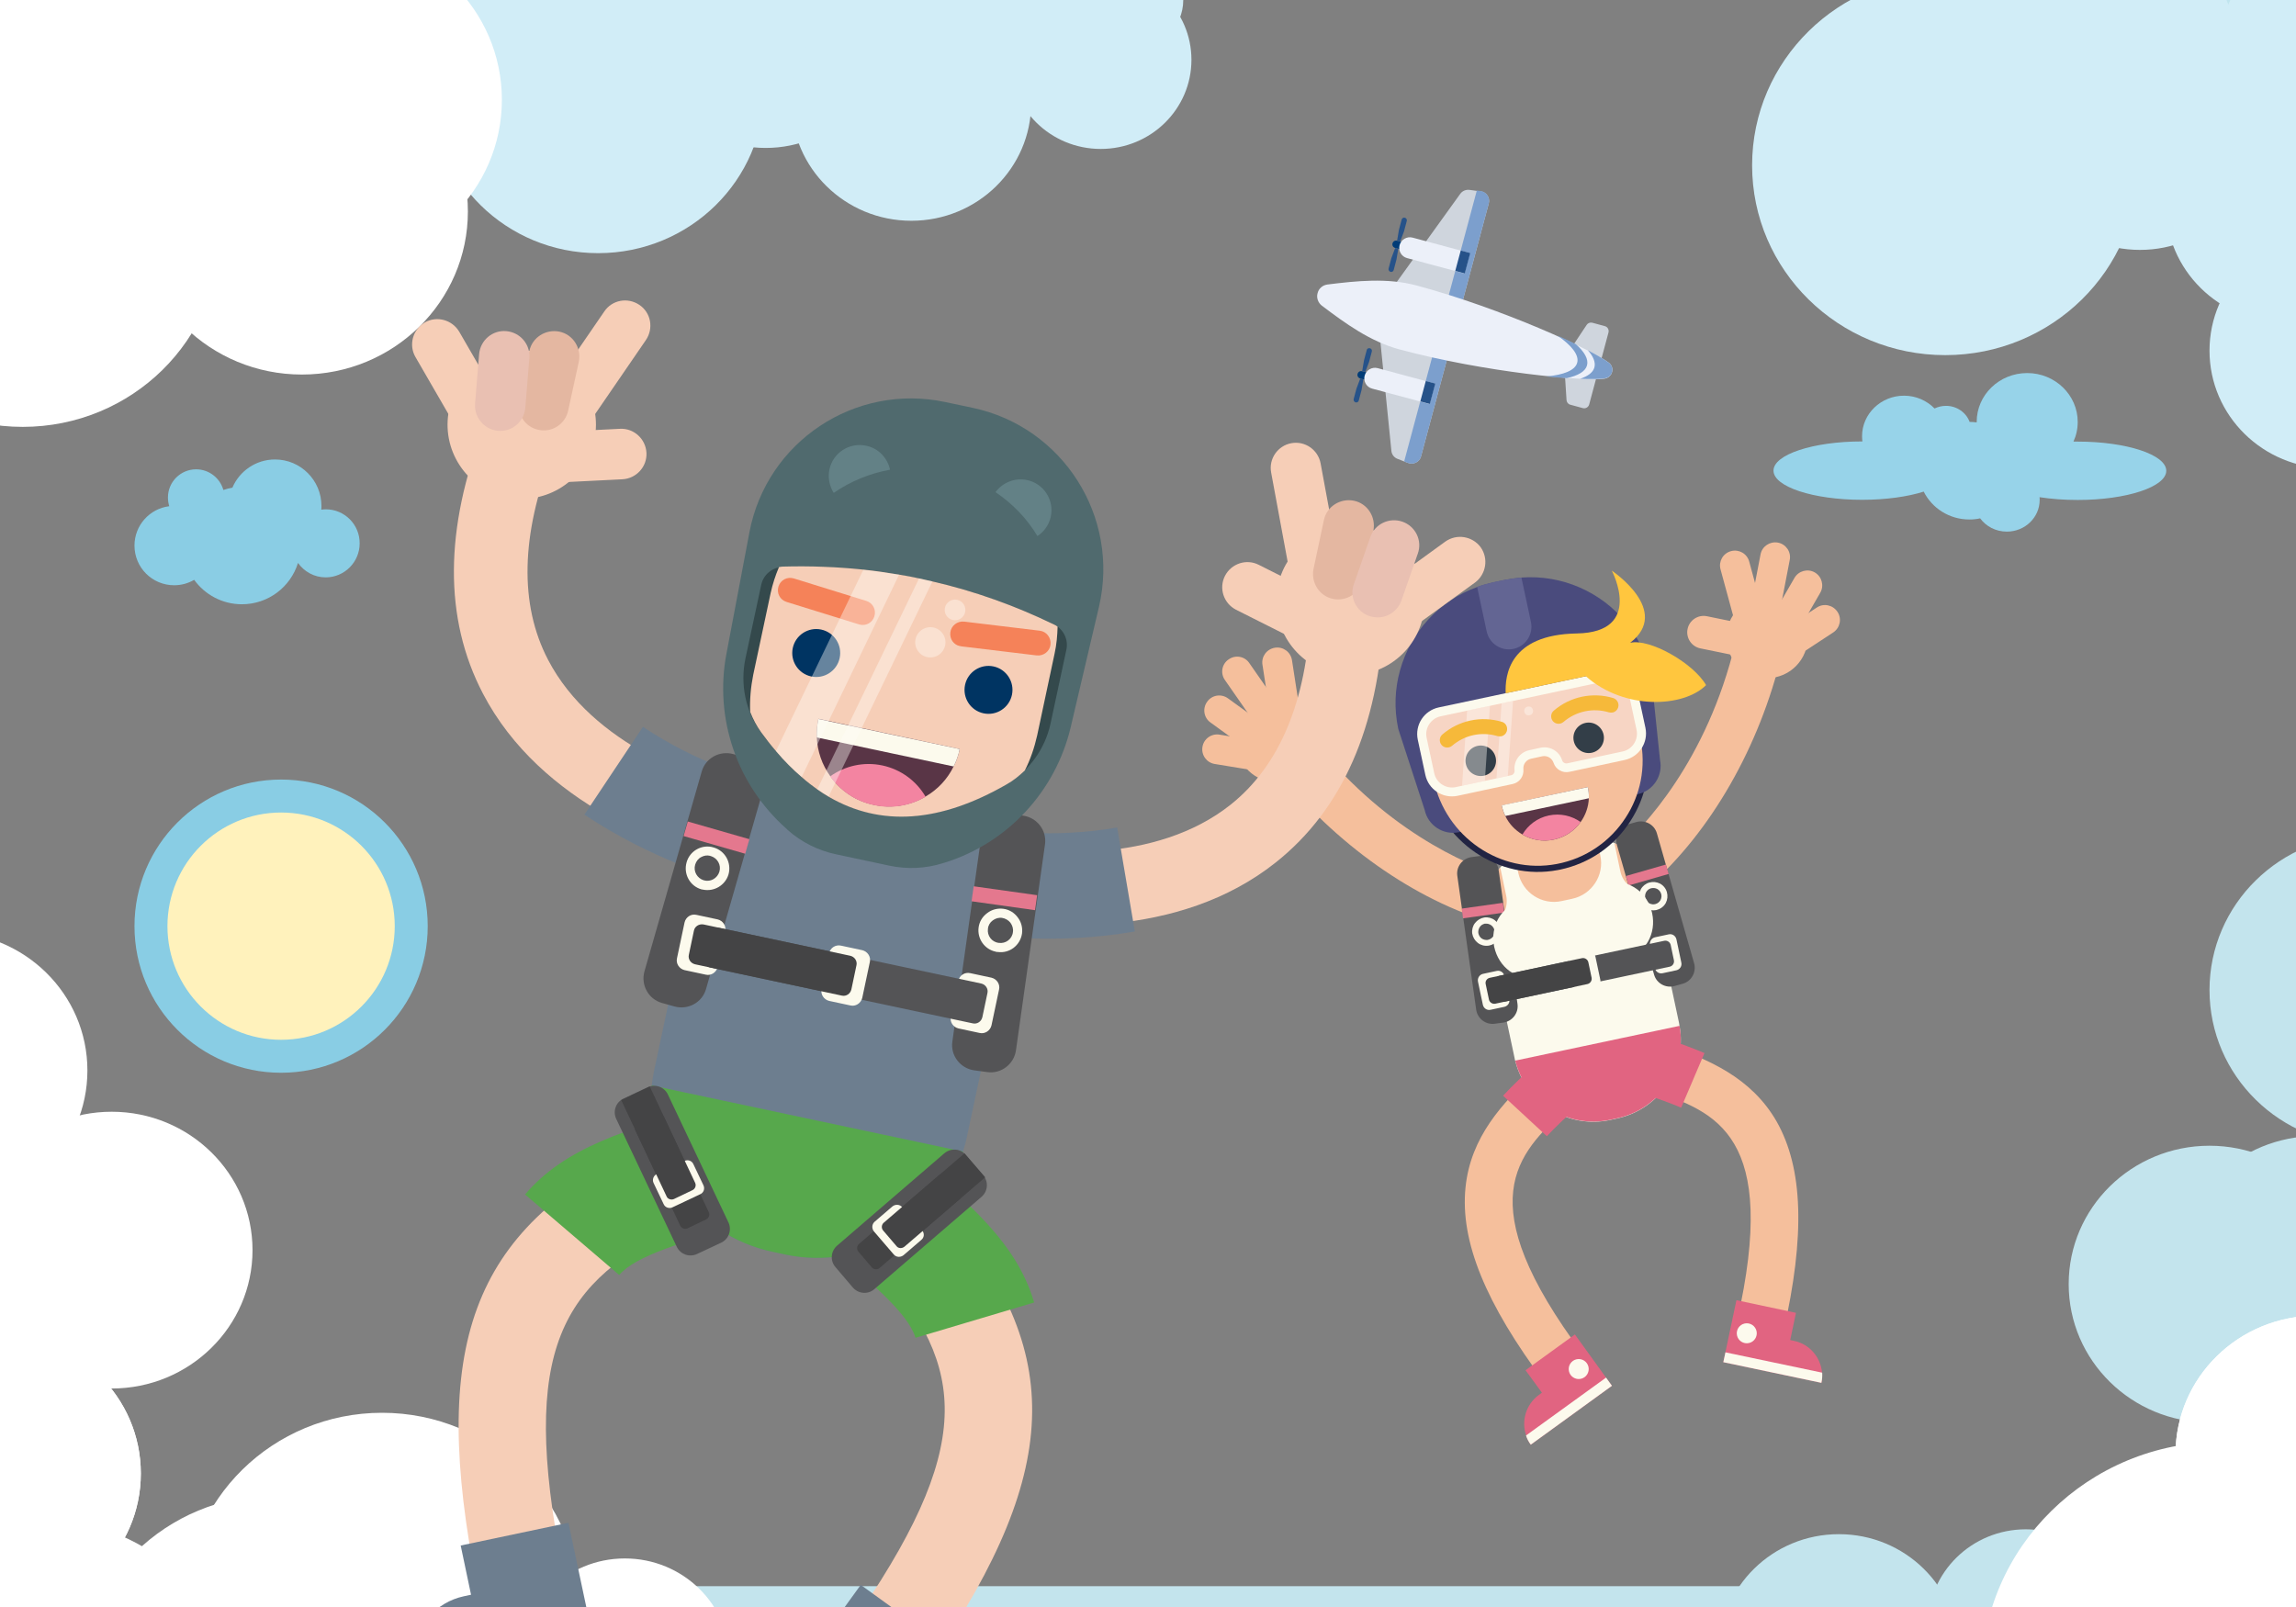 <?xml version="1.0" encoding="UTF-8" standalone="no"?>
<!-- Generator: Adobe Illustrator 19.2.1, SVG Export Plug-In . SVG Version: 6.00 Build 0)  -->

<svg
   xmlns:dc="http://purl.org/dc/elements/1.1/"
   xmlns:cc="http://creativecommons.org/ns#"
   xmlns:rdf="http://www.w3.org/1999/02/22-rdf-syntax-ns#"
   xmlns:svg="http://www.w3.org/2000/svg"
   xmlns="http://www.w3.org/2000/svg"
   xmlns:sodipodi="http://sodipodi.sourceforge.net/DTD/sodipodi-0.dtd"
   xmlns:inkscape="http://www.inkscape.org/namespaces/inkscape"
   version="1.1"
   id="Layer_1"
   x="0px"
   y="0px"
   viewBox="0 0 1400 980"
   style="enable-background:new 0 0 1400 980;"
   xml:space="preserve"
   sodipodi:docname="paraquedismo.svg"
   inkscape:version="0.92.3 (2405546, 2018-03-11)"><rect x="0" y="0" width="1400" height="980" fill="#808080" stroke="none"/><defs
   id="defs407">
	
	
</defs><sodipodi:namedview
   pagecolor="#ffffff"
   bordercolor="#666666"
   borderopacity="1"
   objecttolerance="10"
   gridtolerance="10"
   guidetolerance="10"
   inkscape:pageopacity="0"
   inkscape:pageshadow="2"
   inkscape:window-width="1366"
   inkscape:window-height="700"
   id="namedview405"
   showgrid="false"
   inkscape:zoom="0.23647319"
   inkscape:cx="489.56014"
   inkscape:cy="530.77946"
   inkscape:window-x="0"
   inkscape:window-y="0"
   inkscape:window-maximized="1"
   inkscape:current-layer="Layer_1" />
<style
   type="text/css"
   id="style2">
	.st0{fill:#7AC0DE;}
	.st1{fill:#F8FCFF;}
	.st2{fill:#89CDE4;}
	.st3{fill:#FFF2BC;}
	.st4{fill:#C3E4ED;}
	.st5{fill:#C0E5EF;}
	.st6{fill:#D1EDF7;}
	.st7{fill:#97D3E9;}
	.st8{fill:#8ACDE4;}
	.st9{fill:#F6CEB7;}
	.st10{fill:#6D7E8F;}
	.st11{fill:#E4B7A1;}
	.st12{fill:#E9C0B2;}
	.st13{fill:#57A84C;}
	.st14{fill:#FCFAED;}
	.st15{fill:#545456;}
	.st16{fill:#E4788E;}
	.st17{fill:#506A6E;}
	.st18{fill:#34494C;}
	.st19{fill:#593546;}
	.st20{fill:#F384A1;}
	.st21{fill:#003462;}
	.st22{fill:#F58259;}
	.st23{fill:#638186;}
	.st24{opacity:0.4;fill:#FFFEF9;}
	.st25{fill:#444445;}
	.st26{fill:#F5BF9C;}
	.st27{fill:#E16481;}
	.st28{fill:#222443;}
	.st29{fill:#4A4B7D;}
	.st30{fill:#636593;}
	.st31{fill:#F7D5C4;}
	.st32{fill:#333E48;}
	.st33{fill:#F6B93A;}
	.st34{fill:#FFC63E;}
	.st35{fill:#CFD5DD;}
	.st36{fill:#7C9FCD;}
	.st37{fill:#ECF0F9;}
	.st38{fill:#265289;}
	.st39{fill:#003C77;}
</style>
<rect
   style="opacity:1;fill:none;fill-opacity:1;stroke:none;stroke-width:3.78;stroke-miterlimit:4;stroke-dasharray:none;stroke-dashoffset:0"
   id="rect1218"
   width="1788.455"
   height="1249.55"
   x="-198.388"
   y="-74.123"
   inkscape:export-filename="/home/valmor/flutterapp/busca_ao_tesouro/images/Illustration-Paraquedismo.png"
   inkscape:export-xdpi="70"
   inkscape:export-ydpi="70" /><path
   id="path1270"
   d="m 1335.4,1113.977 c -6.5,0.945 -13.5,1.437 -20.9,1.437 -32.5,0 -58.8,-9.982 -58.8,-22.271 0,-0.681 0.1,-1.323 0.2,-2.004 -45.4,-5.445 -78.2,-21.477 -78.2,-40.458 0,-5.067 2.4,-9.944 6.7,-14.482 -2.2,0.114 -4.4,0.151 -6.7,0.151 -12.3,0 -23.7,-1.437 -33.2,-3.894 -14.3,7.902 -38.4,13.082 -65.7,13.082 -34,0 -63,-8.054 -74.4,-19.397 -8.8,4.613 -23.1,7.6 -39.3,7.6 -26.7,0 -48.4,-8.205 -48.4,-18.3 0,-0.756 0.1,-1.512 0.4,-2.231 -7.5,0.68 -15.3,1.059 -23.3,1.059 -24.7,0 -47.3,-3.403 -64.7,-8.999 -5.5,9.453 -27.8,16.523 -54.5,16.523 -24.1,0 -44.6,-5.747 -52.4,-13.839 -20.5,9.415 -51.6,15.389 -86.3,15.389 -27.1,0 -51.9,-3.63 -71.3,-9.68 0,0.189 0,0.416 0,0.605 0,6.541 -14,11.835 -31.3,11.835 -10.1,0 -19.1,-1.815 -24.9,-4.651 -27.6,13.725 -71.3,22.573 -120.4,22.573 -6.3,0 -12.5,-0.151 -18.6,-0.416 0.2,0.643 0.3,1.323 0.3,2.004 0,10.133 -21.7,18.3 -48.4,18.3 -14.8,0 -28,-2.495 -36.9,-6.466 -5.7,3.252 -13,6.05 -21.6,8.243 0.1,0.605 0.1,1.21 0.1,1.815 0,25.144 -52,45.638 -117.6,47.037 -1.1,0.038 -2.3,0.038 -3.5,0.038 -9.7,6.39 -22.6,11.986 -38,16.448 -23,6.692 -51.3,10.889 -82.1,11.532 v -58.418 -33.198 -19.775 -63.863 h 224.1 284.1 c 0,-0.038 0.1,-0.076 0.1,-0.113 0,0.038 0.1,0.076 0.1,0.113 h 211.5 55.3 193.7 431 v 109.651 65.715 c -44.2,0 -80.7,-12.515 -86.2,-28.698 z"
   class="st4"
   inkscape:connector-curvature="0"
   style="fill:#c3e4ed;stroke-width:0.615" /><rect
   class="st0"
   width="1400"
   height="980"
   id="rect4"
   inkscape:export-filename="/home/valmor/flutterapp/busca_ao_tesouro/images/Illustration-Paraquedismo.png"
   inkscape:export-xdpi="70"
   inkscape:export-ydpi="70"
   style="fill:none" /><ellipse
   style="opacity:1;fill:#d1edf7;fill-opacity:1;stroke:none;stroke-width:4.454;stroke-miterlimit:4;stroke-dasharray:none;stroke-dashoffset:0"
   id="ellipse1246"
   cx="364.725"
   cy="54.937"
   rx="101.194"
   ry="99.449" />

<g
   id="g12">
	<g
   id="g10">
		<circle
   class="st2"
   cx="171.4"
   cy="564.8"
   r="89.4"
   id="circle8" />
	</g>
</g>
<g
   id="g16">
	<circle
   class="st3"
   cx="171.4"
   cy="564.8"
   r="69.3"
   id="circle14" />
</g>

<g
   id="g26">
	<path
   class="st5"
   d="M1400,276V158.8c-13.7,15.7-21.9,36.2-21.9,58.6S1386.3,260.3,1400,276z"
   id="path20" />
	<path
   class="st5"
   d="M1305.7,0h-46h-101.3c11.4,29.5,40.1,50.4,73.6,50.4c10.8,0,21-2.2,30.4-6.1c14.1,63,70.3,110.1,137.6,110.1V0   H1305.7z"
   id="path22" />
	<path
   class="st6"
   d="M661.5,0H510.2H465h-53.8h-41.5H224.5h-36.2H0v75.5V97v136.4c43.6,0,78.9-35.3,78.9-78.9   c0-12.5-2.9-24.4-8.1-34.9c2.7,0.1,5.4,0.2,8.1,0.2c62.9,0,116.7-39.2,138.2-94.5c23.6,15.9,52,25.1,82.6,25.1   c31.1,0,60-9.6,83.8-26c13.6,15.9,33.8,26,56.3,26c21.8,0,41.4-9.4,55-24.4c23.4,15.4,51.4,24.4,81.5,24.4   c34.6,0,66.4-11.9,91.6-31.7c5.5,6.9,14,11.3,23.5,11.3c16.6,0,30.1-13.5,30.1-30h-33.8H661.5z"
   id="path24" />
</g>

<path
   class="st7"
   d="M1266.9,269.3c-0.9,0-1.7,0-2.6,0c1.7-3.7,2.6-7.7,2.6-12c0-16.4-13.8-29.8-30.8-29.8s-30.8,13.3-30.8,29.8  c0,0.1,0,0.2,0,0.3c-1.4-0.2-2.8-0.3-4.3-0.3c-2.1-5.7-7.8-9.8-14.4-9.8c-2.5,0-4.9,0.6-7,1.6c-4.7-4.8-11.3-7.8-18.6-7.8  c-14.1,0-25.6,11.1-25.6,24.7c0,1.1,0.1,2.2,0.2,3.2c-0.1,0-0.1,0-0.2,0c-29.8,0-54,8-54,17.8s24.2,17.8,54,17.8  c14.6,0,27.9-1.9,37.6-5c5,10,15.5,17,27.8,17c2.3,0,4.5-0.2,6.6-0.7c3.6,4.9,9.5,8.1,16.3,8.1c11.1,0,20-8.7,20-19.3  c0-0.6,0-1.2-0.1-1.7c7.1,1.1,15,1.7,23.3,1.7c29.8,0,54-8,54-17.8S1296.7,269.3,1266.9,269.3z"
   id="path34" />
<path
   class="st8"
   d="M198.7,310.6c-0.9,0-1.9,0.1-2.8,0.2c0.1-0.8,0.1-1.5,0.1-2.3c0-15.6-12.7-28.3-28.3-28.3  c-11.7,0-21.7,7.1-26,17.2c-1.9,0.3-3.7,0.8-5.5,1.4c-2-7.2-8.7-12.6-16.6-12.6c-9.5,0-17.2,7.7-17.2,17.2c0,1.9,0.3,3.6,0.8,5.3  c-12,1.5-21.2,11.7-21.2,24c0,13.4,10.8,24.2,24.2,24.2c4.5,0,8.6-1.2,12.2-3.3c6.5,9,17.1,14.9,29.1,14.9  c16.1,0,29.7-10.6,34.2-25.2c3.8,5.3,9.9,8.8,16.9,8.8c11.4,0,20.7-9.3,20.7-20.7C219.4,319.9,210.1,310.6,198.7,310.6z"
   id="path36" />

<g
   id="g356">
	<path
   class="st14"
   d="M1006.1,540.7l17.7,83.1c0.1,0.6,0.2,1.2,0.3,1.9c0.2,1,0.3,2.1,0.5,3.1c2.7,24.8-13.8,48-38.7,53.3l-4.1,0.9   c-24.9,5.3-49.4-9.3-57-33c-0.3-1-0.6-2-0.9-3.1c-0.2-0.6-0.3-1.2-0.4-1.8L905.8,562c-2.6-12.2,1.1-24.4,9-33   c5-5.5,11.8-9.6,19.7-11.3l27.4-5.8c7.9-1.7,15.7-0.7,22.6,2.3C995.1,518.9,1003.5,528.4,1006.1,540.7z"
   id="path204" />
	<path
   class="st26"
   d="M922.9,518.9l2.9,13.5c2.6,12,14.4,19.7,26.4,17.1l6.5-1.4c12-2.6,19.7-14.4,17.1-26.4l-2.9-13.5L922.9,518.9   z"
   id="path206" />
	<path
   class="st26"
   d="M914.8,529.1l3.6,17.1c1.4,6.7-1.6,13.5-7.5,17.1c-1.7,1-3.2,2.1-4.2,3.3l-0.9-4.4   C903.2,549.8,906.9,537.6,914.8,529.1z"
   id="path208" />
	<path
   class="st26"
   d="M984.4,514.2l3.6,17.1c1.4,6.7,7,11.6,13.8,12.5c2,0.3,3.8,0.7,5.2,1.3l-0.9-4.4   C1003.5,528.4,995.1,518.9,984.4,514.2z"
   id="path210" />
	<path
   class="st27"
   d="M1024.1,625.6c0.2,1,0.3,2.1,0.5,3.1c2.7,24.8-13.8,48-38.7,53.3l-4.1,0.9c-24.9,5.3-49.4-9.3-57-33   c-0.3-1-0.6-2-0.9-3.1L1024.1,625.6z"
   id="path212" />
	<g
   id="g228">
		<path
   class="st26"
   d="M1005.5,540.5l-19.3-21.7c15.9-14.1,54.6-54.6,71.9-126.6l28.3,6.8C1072.9,455.3,1043.4,506.9,1005.5,540.5z    "
   id="path214" />
		
			<ellipse
   transform="matrix(0.978 -0.208 0.208 0.978 -57.298 232.546)"
   class="st26"
   cx="1077.6"
   cy="388.9"
   rx="24.8"
   ry="24.8"
   id="ellipse216" />
		<path
   class="st26"
   d="M1068.3,385.3c-4.7,1-9.4-1.8-10.6-6.5l-8.6-31.6c-1.3-4.8,1.5-9.8,6.4-11.1c4.8-1.3,9.8,1.5,11.1,6.4    l8.6,31.6c1.3,4.8-1.5,9.8-6.4,11.1C1068.6,385.2,1068.4,385.2,1068.3,385.3z"
   id="path218" />
		<path
   class="st26"
   d="M1078.1,380.9c-1.2,0.2-2.4,0.3-3.6,0c-4.9-0.9-8.2-5.7-7.2-10.6l6.2-32.2c0.9-4.9,5.7-8.1,10.6-7.2    c4.9,0.9,8.2,5.7,7.2,10.6l-6.2,32.2C1084.5,377.4,1081.6,380.1,1078.1,380.9z"
   id="path220" />
		<path
   class="st26"
   d="M1087.5,394.2c-2.1,0.5-4.4,0.1-6.4-1c-4.3-2.5-5.8-8.1-3.3-12.4l16.4-28.4c2.5-4.3,8.1-5.8,12.4-3.3    c4.3,2.5,5.8,8.1,3.3,12.4l-16.4,28.4C1092.1,392.1,1089.9,393.6,1087.5,394.2z"
   id="path222" />
		<path
   class="st26"
   d="M1087.3,405c-3.6,0.8-7.4-0.7-9.5-3.9c-2.8-4.2-1.6-9.8,2.6-12.6l27.4-18c4.2-2.8,9.8-1.6,12.6,2.6    c2.8,4.2,1.6,9.8-2.6,12.6l-27.4,18C1089.4,404.4,1088.4,404.8,1087.3,405z"
   id="path224" />
		<path
   class="st26"
   d="M1063.9,400.1c-1.3,0.3-2.7,0.3-4.1,0l-23-4.7c-5.4-1.1-8.9-6.4-7.8-11.8c1.1-5.4,6.4-8.9,11.8-7.8l23,4.7    c5.4,1.1,8.9,6.4,7.8,11.8C1070.8,396.3,1067.7,399.3,1063.9,400.1z"
   id="path226" />
	</g>
	<g
   id="g244">
		<path
   class="st26"
   d="M906.2,561.6c-48.3-15.3-96.2-50.5-131.4-96.4l23.1-17.7c45,58.7,96.9,80,117.2,86.4L906.2,561.6z"
   id="path230" />
		
			<ellipse
   transform="matrix(0.978 -0.208 0.208 0.978 -77.043 171.779)"
   class="st26"
   cx="778.7"
   cy="452.4"
   rx="24.8"
   ry="24.8"
   id="ellipse232" />
		<path
   class="st26"
   d="M785.7,445.3c-0.2,0-0.3,0.1-0.5,0.1c-5,0.8-9.6-2.6-10.4-7.6l-5-32.4c-0.8-5,2.6-9.6,7.6-10.4    c5-0.8,9.6,2.6,10.4,7.6l5,32.4C793.6,439.8,790.4,444.3,785.7,445.3z"
   id="path234" />
		<path
   class="st26"
   d="M774.9,445.3c-3.5,0.7-7.2-0.6-9.3-3.7l-18.7-26.9c-2.9-4.1-1.9-9.8,2.3-12.6c4.1-2.9,9.8-1.9,12.6,2.3    l18.7,26.9c2.9,4.1,1.9,9.8-2.3,12.6C777.2,444.6,776.1,445.1,774.9,445.3z"
   id="path236" />
		<path
   class="st26"
   d="M771.8,461.3c-2.4,0.5-5.1,0-7.2-1.5l-26.5-19.2c-4.1-2.9-5-8.6-2-12.7c2.9-4.1,8.6-5,12.7-2l26.5,19.2    c4.1,2.9,5,8.6,2,12.7C775.9,459.6,773.9,460.8,771.8,461.3z"
   id="path238" />
		<path
   class="st26"
   d="M776.4,471.1c-1.1,0.2-2.2,0.3-3.4,0.1l-32.3-5.3c-5-0.8-8.3-5.5-7.5-10.4c0.8-5,5.5-8.3,10.4-7.5l32.3,5.3    c5,0.8,8.3,5.5,7.5,10.4C782.8,467.5,779.9,470.3,776.4,471.1z"
   id="path240" />
		<path
   class="st26"
   d="M795.7,457.1c-3.8,0.8-7.8-0.6-10.2-4c-3.2-4.5-2.2-10.7,2.3-13.9l19.1-13.6c4.5-3.2,10.7-2.2,13.9,2.3    c3.2,4.5,2.2,10.7-2.3,13.9l-19.1,13.6C798.3,456.3,797,456.8,795.7,457.1z"
   id="path242" />
	</g>
	<g
   id="g274">
		<g
   id="g258">
			<path
   class="st26"
   d="M1087.4,812.5l-28.3-6.4c26-114.3-13.2-127.8-51.1-140.9l9.5-27.5c23.7,8.2,50.3,19.2,65.8,46.2     C1099.5,712.5,1100.8,753.4,1087.4,812.5z"
   id="path246" />
			<path
   class="st27"
   d="M1025.1,675.5c-7-3-14.5-5.6-22.5-8.3c-2.1-0.7-4.1-1.4-6.2-2.1l11.9-34.3c2,0.7,4,1.4,6,2.1     c8.3,2.8,16.8,5.8,25,9.3L1025.1,675.5z"
   id="path248" />
			<g
   id="g254">
				<path
   class="st27"
   d="M1110.6,843.3l-59.8-12.6l8-37.8l36.3,7.7l-3.5,16.6l2.3,0.5c9.6,2,16.3,10.1,17.1,19.4      C1111.2,839.1,1111.1,841.2,1110.6,843.3z"
   id="path250" />
				<path
   class="st14"
   d="M1110.6,843.3l-59.8-12.6l1.3-6l59,12.4C1111.2,839.1,1111.1,841.2,1110.6,843.3z"
   id="path252" />
			</g>
			
				<ellipse
   transform="matrix(0.978 -0.208 0.208 0.978 -145.824 239.231)"
   class="st14"
   cx="1065.2"
   cy="813.3"
   rx="6.1"
   ry="6.1"
   id="ellipse256" />
		</g>
		<g
   id="g272">
			<path
   class="st26"
   d="M942.1,843.4c-36.4-48.6-51.8-86.5-48.5-119.2c3.1-31,22.9-51.8,41.3-69l19.8,21.3     c-29.3,27.3-59.6,55.6,10.6,149.5L942.1,843.4z"
   id="path260" />
			<path
   class="st27"
   d="M943.2,692.9l-26.7-24.7c6.1-6.6,12.7-12.7,19.1-18.6c1.6-1.4,3.1-2.9,4.7-4.4l24.9,26.5     c-1.6,1.5-3.2,3-4.8,4.5C954.2,681.9,948.3,687.4,943.2,692.9z"
   id="path262" />
			<g
   id="g268">
				<path
   class="st27"
   d="M933.4,881l49.5-35.9l-22.6-31.3l-30.1,21.8l10,13.7l-1.9,1.4c-7.9,5.8-10.8,15.9-7.7,24.7      C931.1,877.4,932.1,879.3,933.4,881z"
   id="path264" />
				<path
   class="st14"
   d="M933.4,881l49.5-35.9l-3.6-5l-48.8,35.3C931.1,877.4,932.1,879.3,933.4,881z"
   id="path266" />
			</g>
			
				<ellipse
   transform="matrix(0.978 -0.208 0.208 0.978 -152.591 218.405)"
   class="st14"
   cx="962.7"
   cy="835.1"
   rx="6.1"
   ry="6.1"
   id="ellipse270" />
		</g>
	</g>
	<g
   id="g282">
		<path
   class="st15"
   d="M985.9,515.2l22.7,79.2c1.5,5.3,7.1,8.4,12.5,6.9l5-1.4c5.3-1.5,8.4-7.1,6.9-12.5l-22.7-79.2    c-1.5-5.3-7.1-8.4-12.5-6.9l-5,1.4C987.5,504.3,984.4,509.9,985.9,515.2z"
   id="path276" />
		
			<rect
   x="991.8"
   y="531.1"
   transform="matrix(0.961 -0.276 0.276 0.961 -108.303 297.567)"
   class="st16"
   width="25.4"
   height="6"
   id="rect278" />
		<path
   class="st14"
   d="M1009.9,555c-4.4,0.9-8.8-1.7-10.1-6.1c-0.6-2.2-0.4-4.5,0.7-6.6c1.1-2,3-3.5,5.2-4.1l0,0    c2.2-0.6,4.5-0.4,6.6,0.7c2,1.1,3.5,3,4.1,5.2c0.6,2.2,0.4,4.5-0.7,6.6c-1.1,2-3,3.5-5.2,4.1    C1010.3,554.9,1010.1,554.9,1009.9,555z M1006.7,541.7c-1.3,0.4-2.3,1.2-3,2.4c-0.6,1.2-0.8,2.5-0.4,3.8c0.4,1.3,1.2,2.3,2.4,3    c1.2,0.6,2.5,0.8,3.8,0.4c1.3-0.4,2.3-1.2,3-2.4c0.6-1.2,0.8-2.5,0.4-3.8c-0.4-1.3-1.2-2.3-2.4-3    C1009.3,541.5,1008,541.4,1006.7,541.7L1006.7,541.7z"
   id="path280" />
	</g>
	<g
   id="g290">
		<path
   class="st15"
   d="M913.8,530.6l11.5,81.6c0.8,5.5-3.1,10.6-8.6,11.4l-5.2,0.7c-5.5,0.8-10.6-3.1-11.4-8.6l-11.5-81.6    c-0.8-5.5,3.1-10.6,8.6-11.4l5.2-0.7C908,521.2,913.1,525.1,913.8,530.6z"
   id="path284" />
		
			<rect
   x="891.9"
   y="552.3"
   transform="matrix(0.99 -0.139 0.139 0.99 -68.486 131.291)"
   class="st16"
   width="25.4"
   height="6"
   id="rect286" />
		<path
   class="st14"
   d="M908.1,576.6c-0.2,0-0.4,0.1-0.6,0.1c-2.3,0.3-4.6-0.3-6.4-1.7c-1.8-1.4-3-3.4-3.4-5.7    c-0.3-2.3,0.3-4.6,1.7-6.4c1.4-1.8,3.4-3,5.7-3.4l0,0c2.3-0.3,4.6,0.3,6.4,1.7c1.8,1.4,3,3.4,3.4,5.7c0.3,2.3-0.3,4.6-1.7,6.4    C912,575,910.2,576.2,908.1,576.6z M905.3,563.3c-1.2,0.3-2.2,0.9-2.9,1.9c-0.8,1.1-1.1,2.4-1,3.7c0.2,1.3,0.9,2.5,1.9,3.3    c1.1,0.8,2.4,1.1,3.7,1c1.3-0.2,2.5-0.9,3.3-1.9c0.8-1.1,1.1-2.4,1-3.7c-0.4-2.7-2.9-4.6-5.6-4.3    C905.5,563.2,905.4,563.2,905.3,563.3z"
   id="path288" />
	</g>
	<path
   class="st14"
   d="M1007.4,556.9c2.7,12.5-4.2,24.5-15.3,26.9c-11.1,2.4-22.2-5.9-24.9-18.3c-2.7-12.5,4.2-24.5,15.3-26.9   S1004.7,544.5,1007.4,556.9z M926.4,550.5c-11.1,2.4-17.9,14.4-15.3,26.9c2.7,12.5,13.8,20.7,24.9,18.3   c11.1-2.4,17.9-14.4,15.3-26.9C948.6,556.4,937.5,548.2,926.4,550.5z"
   id="path292" />
	<g
   id="g308">
		<g
   id="g298">
			<path
   class="st14"
   d="M901.2,598.6l3,14.2c0.5,2.1,2.5,3.5,4.7,3l8.4-1.8c2.1-0.5,3.5-2.5,3-4.7l-3-14.2c-0.5-2.1-2.5-3.5-4.7-3     l-8.4,1.8C902.1,594.4,900.8,596.5,901.2,598.6z"
   id="path294" />
			<path
   class="st14"
   d="M1006.1,576.3l3,14.2c0.5,2.1,2.5,3.5,4.7,3l8.4-1.8c2.1-0.5,3.5-2.5,3-4.7l-3-14.2c-0.5-2.1-2.5-3.5-4.7-3     l-8.4,1.8C1007,572.1,1005.7,574.2,1006.1,576.3z"
   id="path296" />
		</g>
		<g
   id="g306">
			<path
   class="st15"
   d="M912,598.8l2,9.5c0.4,1.7,2.1,2.8,3.8,2.5l100.4-21.3c1.7-0.4,2.8-2.1,2.5-3.8l-2-9.5     c-0.4-1.7-2.1-2.8-3.8-2.5l-100.4,21.3C912.7,595.4,911.6,597.1,912,598.8z"
   id="path300" />
			<path
   class="st14"
   d="M956.7,586.8l3,14.2c0.5,2.1,2.5,3.5,4.7,3l8.4-1.8c2.1-0.5,3.5-2.5,3-4.7l-3-14.2c-0.5-2.1-2.5-3.5-4.7-3     l-8.4,1.8C957.6,582.6,956.3,584.7,956.7,586.8z"
   id="path302" />
			<path
   class="st25"
   d="M905.9,600.1l2,9.5c0.4,1.7,2.1,2.8,3.8,2.5l56.3-12c1.7-0.4,2.8-2.1,2.5-3.8l-2-9.5     c-0.4-1.7-2.1-2.8-3.8-2.5l-56.3,12C906.6,596.7,905.5,598.4,905.9,600.1z"
   id="path304" />
		</g>
	</g>
	<g
   id="g354">
		<path
   class="st28"
   d="M951.4,530.3c-0.5,0.1-1.1,0.2-1.6,0.3c-35.9,6.8-71.4-17.4-79.2-53.9l-4.5-21.2    c-2.6-12.4,5.3-24.7,17.7-27.3l87.7-18.7c12.4-2.6,24.7,5.3,27.3,17.7l4.8,22.5c3.8,17.7,0.4,35.9-9.5,51.1    C984.4,516,969.2,526.5,951.4,530.3z"
   id="path310" />
		<path
   class="st29"
   d="M1006.8,411.7l5.4,51.7c2,9.5-4.1,18.9-13.6,20.9l-109,23.2c-9.5,2-18.9-4.1-20.9-13.6l-16.1-49.4    c-2.6-12.3-2.1-24.5,1.1-35.8c6.4-23,23.6-42.3,47-50.7c3.2-1.2,6.5-2.1,10-2.9l6.8-1.4c3.4-0.7,6.9-1.2,10.3-1.5    c24.8-1.8,48.3,8.8,63.5,27.2C998.7,388.5,1004.2,399.4,1006.8,411.7z"
   id="path312" />
		<path
   class="st30"
   d="M927.7,352.2l5.8,27.1c1.6,7.5-3.2,14.8-10.6,16.4c-7.5,1.6-14.8-3.2-16.4-10.7l-5.8-27.1    c3.2-1.2,6.5-2.1,10-2.9l6.8-1.4C920.9,353,924.3,352.5,927.7,352.2z"
   id="path314" />
		<path
   class="st26"
   d="M972.4,413c10.5-2.2,20.8,4.5,23,14.9l4.8,22.5c3.7,17.4,0,34.6-9,48.3c-9.2,14.2-24,24.8-42,28.2    c-34.5,6.5-67.7-16.7-75-51.1l-4.5-21.2c-2.2-10.5,4.5-20.8,14.9-23L972.4,413z"
   id="path316" />
		<g
   id="g324">
			<path
   class="st19"
   d="M968.2,480l0,0.1c0.5,2.3,0.7,4.5,0.6,6.7c-0.2,5.3-2,10.3-5,14.5c-3.8,5.3-9.4,9.2-16.3,10.7     c-6.8,1.5-13.6,0.2-19.2-3.1c-4.4-2.6-8.1-6.4-10.4-11.2c-1-2-1.7-4.1-2.2-6.4l0-0.1L968.2,480z"
   id="path318" />
			<path
   class="st14"
   d="M968.2,480l0,0.1c0.5,2.3,0.7,4.5,0.6,6.7l-50.9,10.8c-1-2-1.7-4.1-2.2-6.4l0-0.1L968.2,480z"
   id="path320" />
			<path
   class="st20"
   d="M963.8,501.3c-3.8,5.3-9.4,9.2-16.3,10.7c-6.8,1.5-13.6,0.2-19.2-3.1c3.4-5.7,9-10.1,16.1-11.6     S958.4,497.5,963.8,501.3z"
   id="path322" />
		</g>
		<path
   class="st14"
   d="M979,409.8l-101.7,21.6c-9,1.9-14.7,10.7-12.8,19.7l4.6,21.4c1.9,9,10.7,14.7,19.7,12.8l33.6-7.2    c4.1-0.9,6.9-4.7,6.5-9l0,0c-0.3-3,1.7-5.8,4.7-6.4l6.8-1.5c3-0.6,5.9,1.1,6.9,4l0,0c1.3,4,5.4,6.4,9.6,5.5l33.6-7.2    c9-1.9,14.7-10.7,12.8-19.7l-4.6-21.4C996.8,413.6,988,407.9,979,409.8z"
   id="path326" />
		<path
   class="st31"
   d="M993.3,423.7l4.6,21.4c1.3,6-2.6,12-8.6,13.2l-33.6,7.2c-1.4,0.3-2.8-0.5-3.2-1.9c-1.8-5.6-7.5-8.8-13.2-7.6    l-6.8,1.5c-5.7,1.2-9.6,6.5-9,12.3c0.2,1.4-0.8,2.8-2.2,3l-33.6,7.2c-6,1.3-12-2.6-13.2-8.6l-4.6-21.4c-1.3-6,2.6-11.9,8.6-13.2    l101.7-21.6C986.1,413.9,992.1,417.7,993.3,423.7z"
   id="path328" />
		<g
   id="g338">
			<g
   id="g332">
				
					<ellipse
   transform="matrix(0.978 -0.208 0.208 0.978 -72.407 211.256)"
   class="st32"
   cx="968.8"
   cy="450.1"
   rx="9.3"
   ry="9.3"
   id="ellipse330" />
			</g>
			<g
   id="g336">
				
					<ellipse
   transform="matrix(0.978 -0.208 0.208 0.978 -76.753 197.883)"
   class="st32"
   cx="903"
   cy="464.1"
   rx="9.3"
   ry="9.3"
   id="ellipse334" />
			</g>
		</g>
		<polygon
   class="st24"
   points="908.5,430.4 905.4,476.2 891.5,479.2 894.6,433.3   "
   id="polygon340" />
		<polygon
   class="st24"
   points="922.6,427.4 919.4,473.2 912.5,474.7 915.6,428.9   "
   id="polygon342" />
		
			<ellipse
   transform="matrix(0.978 -0.208 0.208 0.978 -69.799 203.293)"
   class="st24"
   cx="932.2"
   cy="433.7"
   rx="2.7"
   ry="2.7"
   id="ellipse344" />
		<g
   id="g352">
			<path
   class="st33"
   d="M983.7,425.7c-12.7-3.8-26.3-0.9-36.3,7.7c-1.9,1.6-2.1,4.5-0.5,6.4c1.6,1.9,4.5,2.1,6.4,0.5     c7.7-6.6,18-8.8,27.7-5.9c0.8,0.2,1.5,0.2,2.3,0.1c1.6-0.3,2.9-1.5,3.4-3.1C987.4,429,986.1,426.5,983.7,425.7z"
   id="path346" />
			<path
   class="st33"
   d="M915.8,440.2c-12.7-3.8-26.3-0.9-36.3,7.7c-1.9,1.6-2.1,4.5-0.5,6.4c1.6,1.9,4.5,2.1,6.4,0.5     c7.7-6.6,18-8.8,27.7-5.9c0.8,0.2,1.5,0.2,2.3,0.1c1.6-0.3,2.9-1.5,3.4-3.1C919.5,443.4,918.2,440.9,915.8,440.2z"
   id="path348" />
			<path
   class="st34"
   d="M994,392c25.5-19.6-11.2-44-11.2-44s20,37.6-21.4,38.3c-41.3,0.7-43.8,25.7-43.3,36.5l48.9-10.4     c23.3,20.7,59.5,19.2,73.3,5.4C1032.4,404.2,1005.8,389.2,994,392z"
   id="path350" />
		</g>
	</g>
</g>
<g
   id="g402">
	<path
   class="st35"
   d="M907.8,124l-41.3,154.3c-0.9,3.5-4.7,5.3-8,4l-2.3-0.9l-4.1-1.6c-2.1-0.8-3.5-2.7-3.7-4.9l-8.7-86.3   l50.7-70.4c1.3-1.8,3.5-2.7,5.7-2.4l4.3,0.6l2.5,0.3C906.4,117.1,908.7,120.6,907.8,124z"
   id="path358" />
	<path
   class="st36"
   d="M907.8,124l-41.3,154.3c-0.9,3.5-4.7,5.3-8,4l-2.3-0.9l44.3-165.2l2.5,0.3C906.4,117.1,908.7,120.6,907.8,124   z"
   id="path360" />
	<path
   class="st35"
   d="M965.2,248.9l-7.7-2.1c-1.3-0.3-2.2-1.5-2.3-2.8l-1.6-25l13.9-20.9c0.7-1.1,2.1-1.6,3.4-1.3l7.7,2.1   c1.6,0.4,2.6,2.1,2.2,3.8l-11.8,44C968.5,248.4,966.8,249.3,965.2,248.9z"
   id="path362" />
	<path
   class="st37"
   d="M981.1,221.3c-9.9-7.8-65.5-33.3-117.3-47.2c-17.9-4.8-36.6-2.8-54.4-0.6c-2.9,0.4-5.3,2.4-6,5.3v0   c-0.8,2.8,0.3,5.8,2.6,7.6c14.3,10.8,29.5,21.9,47.4,26.7c52.2,14,112.6,19.6,125.1,17.8C983.2,230.1,984.8,224.2,981.1,221.3z"
   id="path364" />
	<g
   id="g394">
		<g
   id="g378">
			<g
   id="g370">
				<path
   class="st38"
   d="M854.7,133.8l-1.7,6.4l-1.1,6.5l1.9,0.5l2.3-6.1l1.7-6.4c0.2-0.8-0.3-1.7-1.1-1.9l0,0      C855.8,132.5,855,133,854.7,133.8z"
   id="path366" />
				<path
   class="st38"
   d="M846.7,163.8l1.7-6.4l2.3-6.1l1.9,0.5l-1.1,6.5l-1.7,6.4c-0.2,0.8-1.1,1.3-1.9,1.1l0,0      C847,165.5,846.5,164.6,846.7,163.8z"
   id="path368" />
			</g>
			<path
   class="st39"
   d="M857.2,152.9l-6.5-1.7c-1.2-0.3-2-1.6-1.6-2.8l0,0c0.3-1.2,1.6-2,2.8-1.6l6.5,1.7L857.2,152.9z"
   id="path372" />
			<path
   class="st37"
   d="M853.4,149.5L853.4,149.5c-0.9,3.4,1.1,7,4.6,7.9l35,9.4l3.3-12.5l-35-9.4     C857.9,144,854.3,146.1,853.4,149.5z"
   id="path374" />
			
				<rect
   x="885.3"
   y="156.8"
   transform="matrix(0.259 -0.966 0.966 0.259 506.59 979.801)"
   class="st38"
   width="12.9"
   height="6"
   id="rect376" />
		</g>
		<g
   id="g392">
			<g
   id="g384">
				<path
   class="st38"
   d="M833.4,213.4l-1.7,6.4l-1.1,6.5l1.9,0.5l2.3-6.1l1.7-6.4c0.2-0.8-0.3-1.7-1.1-1.9l0,0      C834.5,212.1,833.6,212.6,833.4,213.4z"
   id="path380" />
				<path
   class="st38"
   d="M825.4,243.4l1.7-6.4l2.3-6.1l1.9,0.5l-1.1,6.5l-1.7,6.4c-0.2,0.8-1.1,1.3-1.9,1.1l0,0      C825.7,245.1,825.2,244.2,825.4,243.4z"
   id="path382" />
			</g>
			<path
   class="st39"
   d="M835.9,232.5l-6.5-1.7c-1.2-0.3-2-1.6-1.6-2.8l0,0c0.3-1.2,1.6-2,2.8-1.6l6.5,1.7L835.9,232.5z"
   id="path386" />
			<path
   class="st37"
   d="M832.1,229.1L832.1,229.1c-0.9,3.4,1.1,7,4.6,7.9l35,9.4l3.3-12.5l-35-9.4     C836.6,223.6,833,225.7,832.1,229.1z"
   id="path388" />
			
				<rect
   x="864"
   y="236.4"
   transform="matrix(0.259 -0.966 0.966 0.259 413.911 1018.19)"
   class="st38"
   width="12.9"
   height="6"
   id="rect390" />
		</g>
	</g>
	<g
   id="g400">
		<path
   class="st36"
   d="M961.7,221.2c-1.2,4.6-8.1,7.4-18.9,8.4c4.5,0.4,8.6,0.8,12.5,1c7-1.5,11.4-4.1,12.4-7.8    c1-3.7-1.5-8.2-6.8-12.9c-3.4-1.7-7.2-3.5-11.3-5.3C958.4,210.7,963,216.6,961.7,221.2z"
   id="path396" />
		<path
   class="st36"
   d="M981.1,221.3c-2.3-1.8-6.8-4.5-12.9-7.7c3.4,3.8,4.8,7.4,4,10.4c-0.8,3.1-3.9,5.4-8.7,7    c6.9,0.3,12.1,0.2,15.1-0.3C983.2,230.1,984.8,224.2,981.1,221.3z"
   id="path398" />
	</g>
</g>
<ellipse
   ry="84.389"
   rx="85.87"
   cy="652.807"
   cx="-32.571"
   id="ellipse1220"
   style="opacity:1;fill:#ffffff;fill-opacity:1;stroke:none;stroke-width:3.78;stroke-miterlimit:4;stroke-dasharray:none;stroke-dashoffset:0" /><ellipse
   style="opacity:1;fill:#ffffff;fill-opacity:1;stroke:none;stroke-width:3.78;stroke-miterlimit:4;stroke-dasharray:none;stroke-dashoffset:0"
   id="ellipse1222"
   cx="68.103"
   cy="762.365"
   rx="85.87"
   ry="84.389" /><ellipse
   style="opacity:1;fill:#ffffff;fill-opacity:1;stroke:none;stroke-width:3.78;stroke-miterlimit:4;stroke-dasharray:none;stroke-dashoffset:0"
   id="ellipse1226"
   cx="-65.142"
   cy="794.936"
   rx="85.87"
   ry="84.389" /><ellipse
   ry="84.389"
   rx="85.87"
   cy="898.572"
   cx="9.6598546e-07"
   id="ellipse1228"
   style="opacity:1;fill:#ffffff;fill-opacity:1;stroke:none;stroke-width:3.78;stroke-miterlimit:4;stroke-dasharray:none;stroke-dashoffset:0" /><ellipse
   style="opacity:1;fill:#ffffff;fill-opacity:1;stroke:none;stroke-width:3.78;stroke-miterlimit:4;stroke-dasharray:none;stroke-dashoffset:0"
   id="ellipse1230"
   cx="9.6598546e-07"
   cy="898.572"
   rx="85.87"
   ry="84.389" /><ellipse
   style="opacity:1;fill:#ffffff;fill-opacity:1;stroke:none;stroke-width:5.301;stroke-miterlimit:4;stroke-dasharray:none;stroke-dashoffset:0"
   id="ellipse1234"
   cx="-42.415"
   cy="997.689"
   rx="120.441"
   ry="118.364" /><ellipse
   ry="118.364"
   rx="120.441"
   cy="979.923"
   cx="232.959"
   id="ellipse1236"
   style="opacity:1;fill:#ffffff;fill-opacity:1;stroke:none;stroke-width:5.301;stroke-miterlimit:4;stroke-dasharray:none;stroke-dashoffset:0" /><ellipse
   style="opacity:1;fill:#ffffff;fill-opacity:1;stroke:none;stroke-width:5.301;stroke-miterlimit:4;stroke-dasharray:none;stroke-dashoffset:0"
   id="ellipse1238"
   cx="13.844"
   cy="141.955"
   rx="120.441"
   ry="118.364" /><ellipse
   ry="99.449"
   rx="101.194"
   cy="54.937"
   cx="59.74"
   id="ellipse1240"
   style="opacity:1;fill:#ffffff;fill-opacity:1;stroke:none;stroke-width:4.454;stroke-miterlimit:4;stroke-dasharray:none;stroke-dashoffset:0" /><ellipse
   style="opacity:1;fill:#ffffff;fill-opacity:1;stroke:none;stroke-width:4.454;stroke-miterlimit:4;stroke-dasharray:none;stroke-dashoffset:0"
   id="ellipse1242"
   cx="204.83"
   cy="60.859"
   rx="101.194"
   ry="99.449" /><ellipse
   ry="99.449"
   rx="101.194"
   cy="128.962"
   cx="184.103"
   id="ellipse1244"
   style="opacity:1;fill:#ffffff;fill-opacity:1;stroke:none;stroke-width:4.454;stroke-miterlimit:4;stroke-dasharray:none;stroke-dashoffset:0" /><ellipse
   ry="71.805"
   rx="73.064"
   cy="18.409"
   cx="466.88"
   id="ellipse1248"
   style="opacity:1;fill:#d1edf7;fill-opacity:1;stroke:none;stroke-width:3.216;stroke-miterlimit:4;stroke-dasharray:none;stroke-dashoffset:0" /><ellipse
   style="opacity:1;fill:#d1edf7;fill-opacity:1;stroke:none;stroke-width:3.216;stroke-miterlimit:4;stroke-dasharray:none;stroke-dashoffset:0"
   id="ellipse1250"
   cx="555.71"
   cy="62.824"
   rx="73.064"
   ry="71.805" /><ellipse
   ry="71.805"
   rx="73.064"
   cy="9.526"
   cx="573.476"
   id="ellipse1252"
   style="opacity:1;fill:#d1edf7;fill-opacity:1;stroke:none;stroke-width:3.216;stroke-miterlimit:4;stroke-dasharray:none;stroke-dashoffset:0" /><ellipse
   style="opacity:1;fill:#d1edf7;fill-opacity:1;stroke:none;stroke-width:2.434;stroke-miterlimit:4;stroke-dasharray:none;stroke-dashoffset:0"
   id="ellipse1254"
   cx="671.19"
   cy="36.482"
   rx="55.298"
   ry="54.345" /><ellipse
   ry="115.735"
   rx="117.765"
   cy="100.833"
   cx="1186.122"
   id="ellipse1256"
   style="opacity:1;fill:#d1edf7;fill-opacity:1;stroke:none;stroke-width:5.183;stroke-miterlimit:4;stroke-dasharray:none;stroke-dashoffset:0" /><ellipse
   style="opacity:1;fill:#d1edf7;fill-opacity:1;stroke:none;stroke-width:3.216;stroke-miterlimit:4;stroke-dasharray:none;stroke-dashoffset:0"
   id="ellipse1258"
   cx="1304.848"
   cy="80.59"
   rx="73.064"
   ry="71.805" /><ellipse
   ry="71.805"
   rx="73.064"
   cy="125.006"
   cx="1393.679"
   id="ellipse1260"
   style="opacity:1;fill:#d1edf7;fill-opacity:1;stroke:none;stroke-width:3.216;stroke-miterlimit:4;stroke-dasharray:none;stroke-dashoffset:0" /><ellipse
   style="opacity:1;fill:#d1edf7;fill-opacity:1;stroke:none;stroke-width:3.216;stroke-miterlimit:4;stroke-dasharray:none;stroke-dashoffset:0"
   id="ellipse1262"
   cx="1426.25"
   cy="30.253"
   rx="73.064"
   ry="71.805" /><ellipse
   ry="54.345"
   rx="55.298"
   cy="98.663"
   cx="1509.158"
   id="ellipse1264"
   style="opacity:1;fill:#d1edf7;fill-opacity:1;stroke:none;stroke-width:2.434;stroke-miterlimit:4;stroke-dasharray:none;stroke-dashoffset:0" /><ellipse
   ry="118.364"
   rx="120.441"
   cy="1045.066"
   cx="25.688"
   id="ellipse1272"
   style="opacity:1;fill:#ffffff;fill-opacity:1;stroke:none;stroke-width:5.301;stroke-miterlimit:4;stroke-dasharray:none;stroke-dashoffset:0" /><ellipse
   style="opacity:1;fill:#ffffff;fill-opacity:1;stroke:none;stroke-width:5.301;stroke-miterlimit:4;stroke-dasharray:none;stroke-dashoffset:0"
   id="ellipse1274"
   cx="167.817"
   cy="1030.261"
   rx="120.441"
   ry="118.364" /><ellipse
   ry="63.075"
   rx="64.181"
   cy="1013.465"
   cx="381.01"
   id="ellipse1276"
   style="opacity:1;fill:#ffffff;fill-opacity:1;stroke:none;stroke-width:2.825;stroke-miterlimit:4;stroke-dasharray:none;stroke-dashoffset:0" /><ellipse
   ry="84.389"
   rx="85.87"
   cy="703.145"
   cx="1504.197"
   id="ellipse1278"
   style="opacity:1;fill:#c3e4ed;fill-opacity:1;stroke:none;stroke-width:3.78;stroke-miterlimit:4;stroke-dasharray:none;stroke-dashoffset:0" /><ellipse
   ry="94.574"
   rx="96.233"
   cy="603.772"
   cx="1443.496"
   id="ellipse1282"
   style="opacity:1;fill:#c3e4ed;fill-opacity:1;stroke:none;stroke-width:4.236;stroke-miterlimit:4;stroke-dasharray:none;stroke-dashoffset:0" /><ellipse
   style="opacity:1;fill:#c3e4ed;fill-opacity:1;stroke:none;stroke-width:3.78;stroke-miterlimit:4;stroke-dasharray:none;stroke-dashoffset:0"
   id="ellipse1284"
   cx="1412.406"
   cy="777.17"
   rx="85.87"
   ry="84.389" /><ellipse
   ry="84.389"
   rx="85.87"
   cy="783.092"
   cx="1347.263"
   id="ellipse1286"
   style="opacity:1;fill:#c3e4ed;fill-opacity:1;stroke:none;stroke-width:3.78;stroke-miterlimit:4;stroke-dasharray:none;stroke-dashoffset:0" /><ellipse
   style="opacity:1;fill:#ffffff;fill-opacity:1;stroke:none;stroke-width:3.78;stroke-miterlimit:4;stroke-dasharray:none;stroke-dashoffset:0"
   id="ellipse1288"
   cx="1412.406"
   cy="886.728"
   rx="85.87"
   ry="84.389" /><ellipse
   ry="84.389"
   rx="85.87"
   cy="886.728"
   cx="1412.406"
   id="ellipse1290"
   style="opacity:1;fill:#ffffff;fill-opacity:1;stroke:none;stroke-width:3.78;stroke-miterlimit:4;stroke-dasharray:none;stroke-dashoffset:0" /><ellipse
   ry="71.805"
   rx="73.064"
   cy="27.292"
   cx="1290.043"
   id="ellipse1296"
   style="opacity:1;fill:#d1edf7;fill-opacity:1;stroke:none;stroke-width:3.216;stroke-miterlimit:4;stroke-dasharray:none;stroke-dashoffset:0" /><ellipse
   style="opacity:1;fill:#d1edf7;fill-opacity:1;stroke:none;stroke-width:3.216;stroke-miterlimit:4;stroke-dasharray:none;stroke-dashoffset:0"
   id="ellipse1298"
   cx="1420.328"
   cy="213.836"
   rx="73.064"
   ry="71.805" /><ellipse
   ry="71.805"
   rx="73.064"
   cy="1007.389"
   cx="1121.265"
   id="ellipse1300"
   style="opacity:1;fill:#c3e4ed;fill-opacity:1;stroke:none;stroke-width:3.216;stroke-miterlimit:4;stroke-dasharray:none;stroke-dashoffset:0" /><ellipse
   style="opacity:1;fill:#c3e4ed;fill-opacity:1;stroke:none;stroke-width:2.629;stroke-miterlimit:4;stroke-dasharray:none;stroke-dashoffset:0"
   id="ellipse1302"
   cx="1235.264"
   cy="991.333"
   rx="59.74"
   ry="58.71" /><ellipse
   ry="143.533"
   rx="146.051"
   cy="1022.858"
   cx="1354.147"
   id="ellipse1292"
   style="opacity:1;fill:#ffffff;fill-opacity:1;stroke:none;stroke-width:6.428;stroke-miterlimit:4;stroke-dasharray:none;stroke-dashoffset:0" /><g
   id="g202"
   transform="matrix(1.539,0,0,1.539,-176.789,-259.147)">
	<g
   id="g74">
		<g
   id="g54">
			<path
   class="st9"
   d="m 499.5,531.5 5.2,-28.6 c 23.7,4.3 68,8 97.8,-15.7 19.3,-15.4 30,-40.8 31.6,-75.5 l 29,1.4 c -2.1,43.5 -16.4,76 -42.6,96.9 -38.7,30.9 -92.5,26.7 -121,21.5 z"
   id="path38"
   inkscape:connector-curvature="0"
   style="fill:#f6ceb7" />
			<path
   class="st10"
   d="m 497.2,537.6 7.5,-41.1 c 5.9,1.1 27,4.2 52.8,-0.2 l 7,41.2 c -31.6,5.4 -57.6,1.8 -67.3,0.1 z"
   id="path40"
   inkscape:connector-curvature="0"
   style="fill:#6d7e8f" />
			
				<circle
   transform="matrix(0.208,-0.978,0.978,0.208,117.301,957.6)"
   class="st9"
   cx="649.9"
   cy="406.4"
   id="ellipse42"
   r="29.4"
   style="fill:#f6ceb7" />
			<path
   class="st9"
   d="m 626.7,420.8 c -0.8,-0.2 -1.6,-0.5 -2.4,-0.9 L 604.6,410 c -4.9,-2.5 -6.9,-8.5 -4.4,-13.4 2.5,-4.9 8.5,-6.9 13.4,-4.4 l 19.7,9.9 c 4.9,2.5 6.9,8.5 4.4,13.4 -2.1,4.2 -6.6,6.3 -11,5.3 z"
   id="path44"
   inkscape:connector-curvature="0"
   style="fill:#f6ceb7" />
			<path
   class="st9"
   d="m 633.9,404.7 c -3.8,-0.8 -7,-3.9 -7.8,-8 l -7.6,-41.1 c -1,-5.4 2.6,-10.6 8,-11.6 5.4,-1 10.6,2.6 11.6,8 l 7.6,41.1 c 1,5.4 -2.6,10.6 -8,11.6 -1.3,0.3 -2.6,0.3 -3.8,0 z"
   id="path46"
   inkscape:connector-curvature="0"
   style="fill:#f6ceb7" />
			<path
   class="st9"
   d="m 669.8,416.5 c -2.3,-0.5 -4.5,-1.8 -6,-3.9 -3.2,-4.5 -2.2,-10.7 2.2,-14 L 687.5,383 c 4.5,-3.2 10.7,-2.2 14,2.2 3.2,4.5 2.2,10.7 -2.2,14 l -21.5,15.6 c -2.5,1.7 -5.4,2.2 -8,1.7 z"
   id="path48"
   inkscape:connector-curvature="0"
   style="fill:#f6ceb7" />
			<path
   class="st11"
   d="m 643,405.7 c -5.4,-1.1 -8.8,-6.5 -7.7,-11.9 l 4.1,-19.3 c 1.1,-5.4 6.5,-8.8 11.9,-7.7 5.4,1.1 8.8,6.5 7.7,11.9 l -4.1,19.3 c -1.2,5.4 -6.5,8.8 -11.9,7.7 z"
   id="path50"
   inkscape:connector-curvature="0"
   style="fill:#e4b7a1" />
			<path
   class="st12"
   d="m 658.6,412.8 c -0.4,-0.1 -0.8,-0.2 -1.2,-0.3 -5.2,-1.8 -8,-7.5 -6.1,-12.7 l 6.5,-18.6 c 1.8,-5.2 7.5,-7.9 12.7,-6.1 5.2,1.8 8,7.5 6.1,12.7 l -6.5,18.6 c -1.7,4.7 -6.6,7.5 -11.5,6.4 z"
   id="path52"
   inkscape:connector-curvature="0"
   style="fill:#e9c0b2" />
		</g>
		<g
   id="g72">
			<path
   class="st9"
   d="m 408.1,512.1 c -28.2,-6.9 -79,-25 -101.9,-68.9 -15.5,-29.7 -15.3,-65.3 0.5,-105.8 l 27.1,10.6 c -12.6,32.4 -13.2,59.9 -1.8,81.8 17.6,33.8 59.6,48.4 83,54.1 z"
   id="path56"
   inkscape:connector-curvature="0"
   style="fill:#f6ceb7" />
			<path
   class="st10"
   d="m 407.8,518.6 c -9.6,-2.3 -34.7,-9.7 -61.4,-27.4 l 23.2,-34.8 c 21.8,14.5 42.4,20.2 48.2,21.6 z"
   id="path58"
   inkscape:connector-curvature="0"
   style="fill:#6d7e8f" />
			
				<circle
   transform="matrix(0.208,-0.978,0.978,0.208,-74.497,581.176)"
   class="st9"
   cx="321.6"
   cy="336.6"
   id="ellipse60"
   r="29.4"
   style="fill:#f6ceb7" />
			<path
   class="st9"
   d="m 336.9,359.2 c -4.3,-0.9 -7.7,-4.7 -7.9,-9.3 -0.3,-5.5 4,-10.2 9.5,-10.5 l 22,-1.1 c 5.5,-0.3 10.2,4 10.5,9.5 0.3,5.5 -4,10.2 -9.5,10.5 l -22,1.1 c -0.9,0.1 -1.8,0 -2.6,-0.2 z"
   id="path62"
   inkscape:connector-curvature="0"
   style="fill:#f6ceb7" />
			<path
   class="st9"
   d="m 336.9,341.6 c -1.2,-0.3 -2.5,-0.8 -3.6,-1.5 -4.6,-3.1 -5.7,-9.3 -2.6,-13.9 l 23.6,-34.4 c 3.1,-4.6 9.3,-5.7 13.9,-2.6 4.6,3.1 5.7,9.3 2.6,13.9 l -23.6,34.4 c -2.3,3.4 -6.4,4.9 -10.3,4.1 z"
   id="path64"
   inkscape:connector-curvature="0"
   style="fill:#f6ceb7" />
			<path
   class="st9"
   d="m 299.4,337.7 c -2.7,-0.6 -5.1,-2.2 -6.6,-4.8 l -13.3,-23 c -2.8,-4.8 -1.1,-10.9 3.6,-13.7 4.8,-2.8 10.9,-1.1 13.7,3.6 l 13.3,23 c 2.8,4.8 1.1,10.9 -3.6,13.7 -2.3,1.4 -4.8,1.7 -7.1,1.2 z"
   id="path66"
   inkscape:connector-curvature="0"
   style="fill:#f6ceb7" />
			<path
   class="st11"
   d="m 328.2,338.7 c -5.4,-1.1 -8.8,-6.5 -7.7,-11.9 l 4.1,-19.3 c 1.1,-5.4 6.5,-8.8 11.9,-7.7 5.4,1.1 8.8,6.5 7.7,11.9 L 340,331 c -1.1,5.4 -6.4,8.9 -11.8,7.7 z"
   id="path68"
   inkscape:connector-curvature="0"
   style="fill:#e4b7a1" />
			<path
   class="st12"
   d="m 311,338.9 c -4.8,-1 -8.3,-5.5 -7.9,-10.6 l 1.6,-19.6 c 0.5,-5.5 5.3,-9.6 10.8,-9.1 5.5,0.5 9.6,5.3 9.1,10.8 L 323,330 c -0.5,5.5 -5.3,9.6 -10.8,9.1 -0.3,0 -0.8,-0.1 -1.2,-0.2 z"
   id="path70"
   inkscape:connector-curvature="0"
   style="fill:#e9c0b2" />
		</g>
	</g>
	<path
   class="st10"
   d="M 517.5,527 498,618.7 c -0.4,2.1 -1,4.1 -1.6,6 C 487,654 456.7,672 426,665.5 l -5.1,-1.1 c -30.7,-6.5 -51.1,-35.3 -47.8,-65.9 0.2,-2 0.6,-4.1 1,-6.2 l 19.5,-91.6 c 5.3,-24.9 29.7,-40.8 54.6,-35.5 l 33.8,7.2 c 24.9,5.3 40.7,29.8 35.5,54.6 z"
   id="path76"
   inkscape:connector-curvature="0"
   style="fill:#6d7e8f" />
	<path
   class="st13"
   d="M 496.4,624.7 C 487,654 456.7,672 426,665.5 l -5.1,-1.1 c -30.7,-6.5 -51.1,-35.3 -47.8,-65.9 z"
   id="path78"
   inkscape:connector-curvature="0"
   style="fill:#57a84c" />
	<g
   id="g104">
		<g
   id="g90">
			<path
   class="st9"
   d="m 484.1,826.6 -28.5,-19.4 c 47.9,-70.3 40.1,-100.1 4.5,-140.2 l 25.8,-22.9 c 51.1,57.6 50.6,105.4 -1.8,182.5 z"
   id="path80"
   inkscape:connector-curvature="0"
   style="fill:#f6ceb7" />
			<path
   class="st13"
   d="m 477.6,698.5 c -2.9,-9.7 -17.9,-22.5 -38.8,-39.6 l 31.1,-38 c 29.5,24.1 47.9,40.4 54.7,63.6 z"
   id="path82"
   inkscape:connector-curvature="0"
   style="fill:#57a84c" />
			<g
   id="g88">
				<path
   class="st10"
   d="m 487.6,875.4 -58.3,-42.2 26.6,-36.8 35.4,25.6 -11.7,16.2 2.3,1.7 c 9.3,6.8 12.7,18.7 9.1,29 -0.8,2.3 -1.9,4.4 -3.4,6.5 z"
   id="path84"
   inkscape:connector-curvature="0"
   style="fill:#6d7e8f" />
				<path
   class="st14"
   d="m 487.6,875.4 -58.3,-42.2 4.3,-5.9 57.4,41.6 c -0.8,2.3 -1.9,4.4 -3.4,6.5 z"
   id="path86"
   inkscape:connector-curvature="0"
   style="fill:#fcfaed" />
			</g>
		</g>
		<g
   id="g102">
			<path
   class="st9"
   d="m 302.2,787.9 c -16.6,-91.8 2.4,-135.6 72.6,-167.5 l 14.3,31.4 c -48.8,22.1 -68,46.2 -52.9,129.9 z"
   id="path92"
   inkscape:connector-curvature="0"
   style="fill:#f6ceb7" />
			<path
   class="st13"
   d="m 360.2,673.6 -37.3,-31.9 c 15.7,-18.4 39.2,-25.8 75.9,-35.9 l 12.9,47.3 c -26,7.2 -44.9,12.8 -51.5,20.5 z"
   id="path94"
   inkscape:connector-curvature="0"
   style="fill:#57a84c" />
			<g
   id="g100">
				<path
   class="st10"
   d="m 279.1,831.1 70.4,-14.9 -9.4,-44.4 -42.7,9 4.1,19.5 -2.8,0.6 c -11.3,2.4 -19.2,11.9 -20.1,22.8 -0.2,2.4 0,4.9 0.5,7.4 z"
   id="path96"
   inkscape:connector-curvature="0"
   style="fill:#6d7e8f" />
				<path
   class="st14"
   d="m 279.1,831.1 70.4,-14.9 -1.5,-7.1 -69.4,14.6 c -0.2,2.4 0,4.9 0.5,7.4 z"
   id="path98"
   inkscape:connector-curvature="0"
   style="fill:#fcfaed" />
			</g>
		</g>
	</g>
	<g
   id="g122">
		<g
   id="g112">
			<path
   class="st15"
   d="m 503.7,499.5 -11.5,81.6 c -0.8,5.5 3.1,10.6 8.6,11.4 l 5.2,0.7 c 5.5,0.8 10.6,-3.1 11.4,-8.6 L 528.9,503 c 0.8,-5.5 -3.1,-10.6 -8.6,-11.4 l -5.2,-0.7 c -5.6,-0.8 -10.6,3.1 -11.4,8.6 z"
   id="path106"
   inkscape:connector-curvature="0"
   style="fill:#545456" />
			
				<rect
   x="510"
   y="511.6"
   transform="matrix(0.139,-0.99,0.99,0.139,-77.564,959.307)"
   class="st16"
   width="6"
   height="25.4"
   id="rect108"
   style="fill:#e4788e" />
			<path
   class="st14"
   d="m 509.4,545.5 c -4.4,-0.9 -7.4,-5.1 -6.8,-9.6 0.3,-2.3 1.5,-4.3 3.4,-5.7 1.8,-1.4 4.1,-2 6.4,-1.7 v 0 c 2.3,0.3 4.3,1.5 5.7,3.4 1.4,1.8 2,4.1 1.7,6.4 -0.7,4.7 -5,8 -9.7,7.3 -0.3,0 -0.5,0 -0.7,-0.1 z m 2.5,-13.4 c -1.3,-0.2 -2.6,0.2 -3.7,1 -1.1,0.8 -1.8,2 -1.9,3.3 -0.4,2.7 1.5,5.3 4.3,5.6 2.7,0.4 5.3,-1.5 5.6,-4.3 0.2,-1.3 -0.2,-2.6 -1,-3.7 -0.8,-1 -2,-1.7 -3.3,-1.9 z"
   id="path110"
   inkscape:connector-curvature="0"
   style="fill:#fcfaed" />
		</g>
		<g
   id="g120">
			<path
   class="st15"
   d="m 417.3,481.1 -22.7,79.2 c -1.5,5.3 -7.1,8.4 -12.5,6.9 l -5,-1.4 c -5.3,-1.5 -8.4,-7.1 -6.9,-12.5 l 22.7,-79.2 c 1.5,-5.3 7.1,-8.4 12.5,-6.9 l 5,1.4 c 5.4,1.6 8.5,7.2 6.9,12.5 z"
   id="path114"
   inkscape:connector-curvature="0"
   style="fill:#545456" />
			
				<rect
   x="395.7"
   y="487.3"
   transform="matrix(0.276,-0.961,0.961,0.276,-191.785,745.451)"
   class="st16"
   width="6"
   height="25.4"
   id="rect116"
   style="fill:#e4788e" />
			<path
   class="st14"
   d="m 393.4,520.9 c -0.2,0 -0.4,-0.1 -0.6,-0.1 -4.6,-1.3 -7.2,-6.1 -5.9,-10.7 0.6,-2.2 2.1,-4.1 4.1,-5.2 2,-1.1 4.4,-1.4 6.6,-0.7 v 0 c 4.6,1.3 7.2,6.1 5.9,10.7 -1.3,4.3 -5.7,6.9 -10.1,6 z m 2.8,-13.4 c -1.2,-0.3 -2.4,-0.1 -3.5,0.5 -1.2,0.6 -2,1.7 -2.4,3 -0.8,2.7 0.8,5.4 3.4,6.2 2.7,0.8 5.4,-0.8 6.2,-3.4 0.8,-2.7 -0.8,-5.4 -3.4,-6.2 -0.1,0 -0.2,0 -0.3,-0.1 z"
   id="path118"
   inkscape:connector-curvature="0"
   style="fill:#fcfaed" />
		</g>
	</g>
	<g
   id="g164">
		<path
   class="st17"
   d="m 500.3,330 -10.9,-2.3 c -35.8,-7.6 -70.8,15.7 -77.6,51.6 l -9.1,48.1 c -4.9,25.7 4.2,52.1 23.8,69.4 l 0.5,0.5 c 5.4,4.8 12,8.1 19.1,9.6 l 21.1,4.5 c 7.1,1.5 14.4,1.2 21.3,-1 l 0.7,-0.2 c 25,-7.8 43.9,-28.3 49.9,-53.7 l 11.2,-47.7 c 8.3,-35.7 -14.3,-71.2 -50,-78.8 z"
   id="path124"
   inkscape:connector-curvature="0"
   style="fill:#506a6e" />
		<path
   class="st18"
   d="m 416.5,400 -6.3,29.4 c -2.1,10.1 0,20.7 6.1,29 26.2,36.1 58.7,43 97.4,20.7 8.9,-5.2 15.2,-13.9 17.4,-24 l 6.3,-29.4 c 0.8,-4 -1.2,-8 -4.8,-9.8 -34,-16.4 -69.9,-24 -107.6,-22.9 -4.1,0.2 -7.6,3 -8.5,7 z"
   id="path126"
   inkscape:connector-curvature="0"
   style="fill:#34494c" />
		<path
   class="st9"
   d="m 532.7,427.4 -6.9,32.4 c -1.1,4.9 -2.7,9.6 -4.9,13.9 -2.2,2.1 -4.5,4 -7.2,5.5 -26.4,15.2 -49.9,16.9 -70.5,4.9 -1.5,-0.9 -3,-1.8 -4.5,-2.9 -2.1,-1.5 -4.2,-3.1 -6.2,-4.9 -3.5,-3 -6.9,-6.4 -10.2,-10.3 -2,-2.3 -4,-4.9 -5.9,-7.5 -1.8,-2.5 -3.2,-5.2 -4.3,-8 -0.2,-4.8 0.2,-9.7 1.2,-14.7 l 6.9,-32.4 c 0.8,-3.6 1.9,-7 3.3,-10.3 0.5,-0.1 1,-0.2 1.5,-0.2 10.8,-0.3 21.5,0.1 32,1.2 4.8,0.5 9.5,1.2 14.2,2 2.6,0.4 5.2,0.9 7.9,1.5 1.8,0.4 3.6,0.8 5.3,1.2 16.5,3.8 32.5,9.5 48.2,17.1 0.5,0.2 0.9,0.5 1.3,0.8 -0.1,3.5 -0.4,7.1 -1.2,10.7 z"
   id="path128"
   inkscape:connector-curvature="0"
   style="fill:#f6ceb7" />
		<g
   id="g136">
			<path
   class="st19"
   d="m 495.1,465.2 v 0.1 c -0.5,2.4 -1.3,4.7 -2.4,6.8 -2.5,5.1 -6.4,9.2 -11.1,11.9 -5.9,3.5 -13.2,4.9 -20.5,3.3 -7.3,-1.5 -13.3,-5.7 -17.3,-11.4 -3.2,-4.4 -5.1,-9.8 -5.3,-15.4 -0.1,-2.4 0.1,-4.8 0.6,-7.2 v -0.1 z"
   id="path130"
   inkscape:connector-curvature="0"
   style="fill:#593546" />
			<path
   class="st14"
   d="m 495.1,465.2 v 0.1 c -0.5,2.4 -1.3,4.7 -2.4,6.8 l -54.2,-11.5 c -0.1,-2.4 0.1,-4.8 0.6,-7.2 v -0.1 z"
   id="path132"
   inkscape:connector-curvature="0"
   style="fill:#fcfaed" />
			<path
   class="st20"
   d="m 481.6,484.1 c -5.9,3.5 -13.2,4.9 -20.5,3.3 -7.3,-1.5 -13.3,-5.7 -17.3,-11.4 5.8,-4.1 13.2,-5.9 20.7,-4.3 7.4,1.6 13.5,6.2 17.1,12.4 z"
   id="path134"
   inkscape:connector-curvature="0"
   style="fill:#f384a1" />
		</g>
		<g
   id="g150">
			<g
   id="g142">
				
					<circle
   transform="matrix(0.208,-0.978,0.978,0.208,-30.719,845.252)"
   class="st21"
   cx="506.5"
   cy="441.6"
   id="ellipse138"
   r="9.5"
   style="fill:#003462" />
				<path
   class="st22"
   d="m 495.2,424.4 c -2.5,-0.5 -4.1,-2.8 -3.8,-5.4 0.3,-2.7 2.8,-4.6 5.5,-4.3 l 29.9,3.6 c 2.7,0.3 4.6,2.8 4.3,5.5 -0.3,2.7 -2.8,4.6 -5.5,4.3 l -29.9,-3.6 c -0.2,-0.1 -0.3,-0.1 -0.5,-0.1 z"
   id="path140"
   inkscape:connector-curvature="0"
   style="fill:#f58259" />
			</g>
			<g
   id="g148">
				
					<circle
   transform="matrix(0.208,-0.978,0.978,0.208,-70.609,766.964)"
   class="st21"
   cx="438.3"
   cy="427.1"
   id="ellipse144"
   r="9.5"
   style="fill:#003462" />
				<path
   class="st22"
   d="m 455.6,415.9 c -0.1,0 -0.3,-0.1 -0.4,-0.1 l -28.7,-8.9 c -2.6,-0.8 -4,-3.5 -3.2,-6.1 0.8,-2.6 3.5,-4 6.1,-3.2 l 28.7,8.9 c 2.6,0.8 4,3.5 3.2,6.1 -0.7,2.4 -3.2,3.9 -5.7,3.3 z"
   id="path146"
   inkscape:connector-curvature="0"
   style="fill:#f58259" />
			</g>
		</g>
		<g
   id="g156">
			<path
   class="st23"
   d="m 525.9,380.8 c 2.6,-1.7 4.6,-4.4 5.3,-7.7 1.4,-6.6 -2.8,-13.1 -9.4,-14.5 -4.9,-1 -9.7,1 -12.5,4.8 6.8,4.6 12.5,10.5 16.6,17.4 z"
   id="path152"
   inkscape:connector-curvature="0"
   style="fill:#638186" />
			<path
   class="st23"
   d="m 445.2,363.7 c 6.6,-4.6 14.2,-7.7 22.3,-9.2 -1,-4.6 -4.5,-8.5 -9.5,-9.5 -6.6,-1.4 -13.1,2.8 -14.5,9.4 -0.7,3.3 0,6.6 1.7,9.3 z"
   id="path154"
   inkscape:connector-curvature="0"
   style="fill:#638186" />
		</g>
		<path
   class="st24"
   d="M 456.9,394.2 422.3,466 c 3.3,3.9 6.7,7.3 10.2,10.3 l 38.6,-80.2 c -4.6,-0.7 -9.4,-1.4 -14.2,-1.9 z m 22.1,3.4 -40.3,83.5 c 1.5,1 3,2 4.5,2.9 l 41.1,-85.2 c -1.7,-0.4 -3.5,-0.8 -5.3,-1.2 z"
   id="path158"
   inkscape:connector-curvature="0"
   style="opacity:0.4;fill:#fffef9" />
		
			<circle
   transform="matrix(0.208,-0.978,0.978,0.208,-10.328,807.238)"
   class="st24"
   cx="493.3"
   cy="410"
   id="ellipse160"
   r="4.1"
   style="opacity:0.4;fill:#fffef9" />
		<circle
   transform="matrix(0.208,-0.978,0.978,0.208,-30.591,807.826)"
   class="st24"
   cx="483.5"
   cy="422.8"
   id="ellipse162"
   r="6"
   style="opacity:0.4;fill:#fffef9" />
	</g>
	<g
   id="g170">
		<path
   class="st14"
   d="m 386.1,533.9 -3,14.2 c -0.5,2.1 0.9,4.2 3,4.7 l 8.4,1.8 c 2.1,0.5 4.2,-0.9 4.7,-3 l 3,-14.2 c 0.5,-2.1 -0.9,-4.2 -3,-4.7 l -8.4,-1.8 c -2.2,-0.5 -4.2,0.9 -4.7,3 z"
   id="path166"
   inkscape:connector-curvature="0"
   style="fill:#fcfaed" />
		<path
   class="st14"
   d="m 494.6,557 -3,14.2 c -0.5,2.1 0.9,4.2 3,4.7 l 8.4,1.8 c 2.1,0.5 4.2,-0.9 4.7,-3 l 3,-14.2 c 0.5,-2.1 -0.9,-4.2 -3,-4.7 l -8.4,-1.8 c -2.2,-0.5 -4.3,0.9 -4.7,3 z"
   id="path168"
   inkscape:connector-curvature="0"
   style="fill:#fcfaed" />
	</g>
	<g
   id="g178">
		<path
   class="st15"
   d="m 395.8,538.5 -2,9.5 c -0.4,1.7 0.7,3.4 2.5,3.8 l 104,22.1 c 1.7,0.4 3.4,-0.7 3.8,-2.5 l 2,-9.5 c 0.4,-1.7 -0.7,-3.4 -2.5,-3.8 L 399.6,536 c -1.7,-0.3 -3.4,0.8 -3.8,2.5 z"
   id="path172"
   inkscape:connector-curvature="0"
   style="fill:#545456" />
		<path
   class="st14"
   d="m 443.4,546.1 -3,14.2 c -0.5,2.1 0.9,4.2 3,4.7 l 8.4,1.8 c 2.1,0.5 4.2,-0.9 4.7,-3 l 3,-14.2 c 0.5,-2.1 -0.9,-4.2 -3,-4.7 l -8.4,-1.8 c -2.2,-0.5 -4.3,0.9 -4.7,3 z"
   id="path174"
   inkscape:connector-curvature="0"
   style="fill:#fcfaed" />
		<path
   class="st25"
   d="m 389.8,537.2 -2,9.5 c -0.4,1.7 0.7,3.4 2.5,3.8 l 58.1,12.4 c 1.7,0.4 3.4,-0.7 3.8,-2.5 l 2,-9.5 c 0.4,-1.7 -0.7,-3.4 -2.5,-3.8 l -58.1,-12.4 c -1.8,-0.3 -3.5,0.8 -3.8,2.5 z"
   id="path176"
   inkscape:connector-curvature="0"
   style="fill:#444445" />
	</g>
	<g
   id="g200">
		<g
   id="g188">
			<path
   class="st15"
   d="M 489,625.4 446.5,662 c -2.5,2.2 -2.8,6 -0.6,8.5 l 6.9,8.1 c 2.2,2.5 6,2.8 8.5,0.6 l 42.5,-36.6 c 2.5,-2.2 2.8,-6 0.6,-8.5 l -6.9,-8.1 c -2.1,-2.5 -5.9,-2.8 -8.5,-0.6 z"
   id="path180"
   inkscape:connector-curvature="0"
   style="fill:#545456" />
			<path
   class="st25"
   d="m 460.3,670.6 -5.3,-6.2 c -0.8,-0.9 -0.7,-2.3 0.2,-3.1 l 32,-27.5 8.2,9.5 -32,27.5 c -0.9,0.8 -2.3,0.7 -3.1,-0.2 z"
   id="path182"
   inkscape:connector-curvature="0"
   style="fill:#444445" />
			<path
   class="st14"
   d="m 480.2,655.9 -7.9,-9.2 c -1,-1.1 -2.6,-1.2 -3.8,-0.3 l -7.1,6.1 c -1.1,1 -1.2,2.6 -0.3,3.8 l 7.9,9.2 c 1,1.1 2.6,1.2 3.8,0.3 l 7.1,-6.1 c 1.2,-1 1.3,-2.6 0.3,-3.8 z"
   id="path184"
   inkscape:connector-curvature="0"
   style="fill:#fcfaed" />
			<path
   class="st25"
   d="m 470.1,662.2 -5.3,-6.2 c -0.8,-0.9 -0.7,-2.3 0.2,-3.1 l 32,-27.5 8.2,9.5 -32,27.5 c -1,0.8 -2.4,0.7 -3.1,-0.2 z"
   id="path186"
   inkscape:connector-curvature="0"
   style="fill:#444445" />
		</g>
		<g
   id="g198">
			<path
   class="st15"
   d="m 379.5,602.1 24,50.7 c 1.4,3 0.1,6.6 -2.9,8 l -9.6,4.5 c -3,1.4 -6.6,0.1 -8,-2.9 l -24,-50.7 c -1.4,-3 -0.1,-6.6 2.9,-8 l 9.6,-4.5 c 3,-1.4 6.6,-0.1 8,2.9 z"
   id="path190"
   inkscape:connector-curvature="0"
   style="fill:#545456" />
			<path
   class="st25"
   d="m 387.3,655.1 7.3,-3.5 c 1.1,-0.5 1.6,-1.8 1.1,-2.9 l -18,-38.2 -11.3,5.4 18,38.2 c 0.5,1 1.8,1.5 2.9,1 z"
   id="path192"
   inkscape:connector-curvature="0"
   style="fill:#444445" />
			<path
   class="st14"
   d="m 375.1,633.6 11,-5.2 c 1.3,-0.6 2.9,-0.1 3.5,1.3 l 4,8.4 c 0.6,1.3 0.1,2.9 -1.3,3.5 l -11,5.2 c -1.3,0.6 -2.9,0.1 -3.5,-1.3 l -4,-8.4 c -0.6,-1.3 0,-2.9 1.3,-3.5 z"
   id="path194"
   inkscape:connector-curvature="0"
   style="fill:#fcfaed" />
			<path
   class="st25"
   d="m 381.9,643.5 7.3,-3.5 c 1.1,-0.5 1.6,-1.8 1.1,-2.9 l -18,-38.2 -11.3,5.4 18,38.2 c 0.4,1 1.8,1.5 2.9,1 z"
   id="path196"
   inkscape:connector-curvature="0"
   style="fill:#444445" />
		</g>
	</g>
</g></svg>